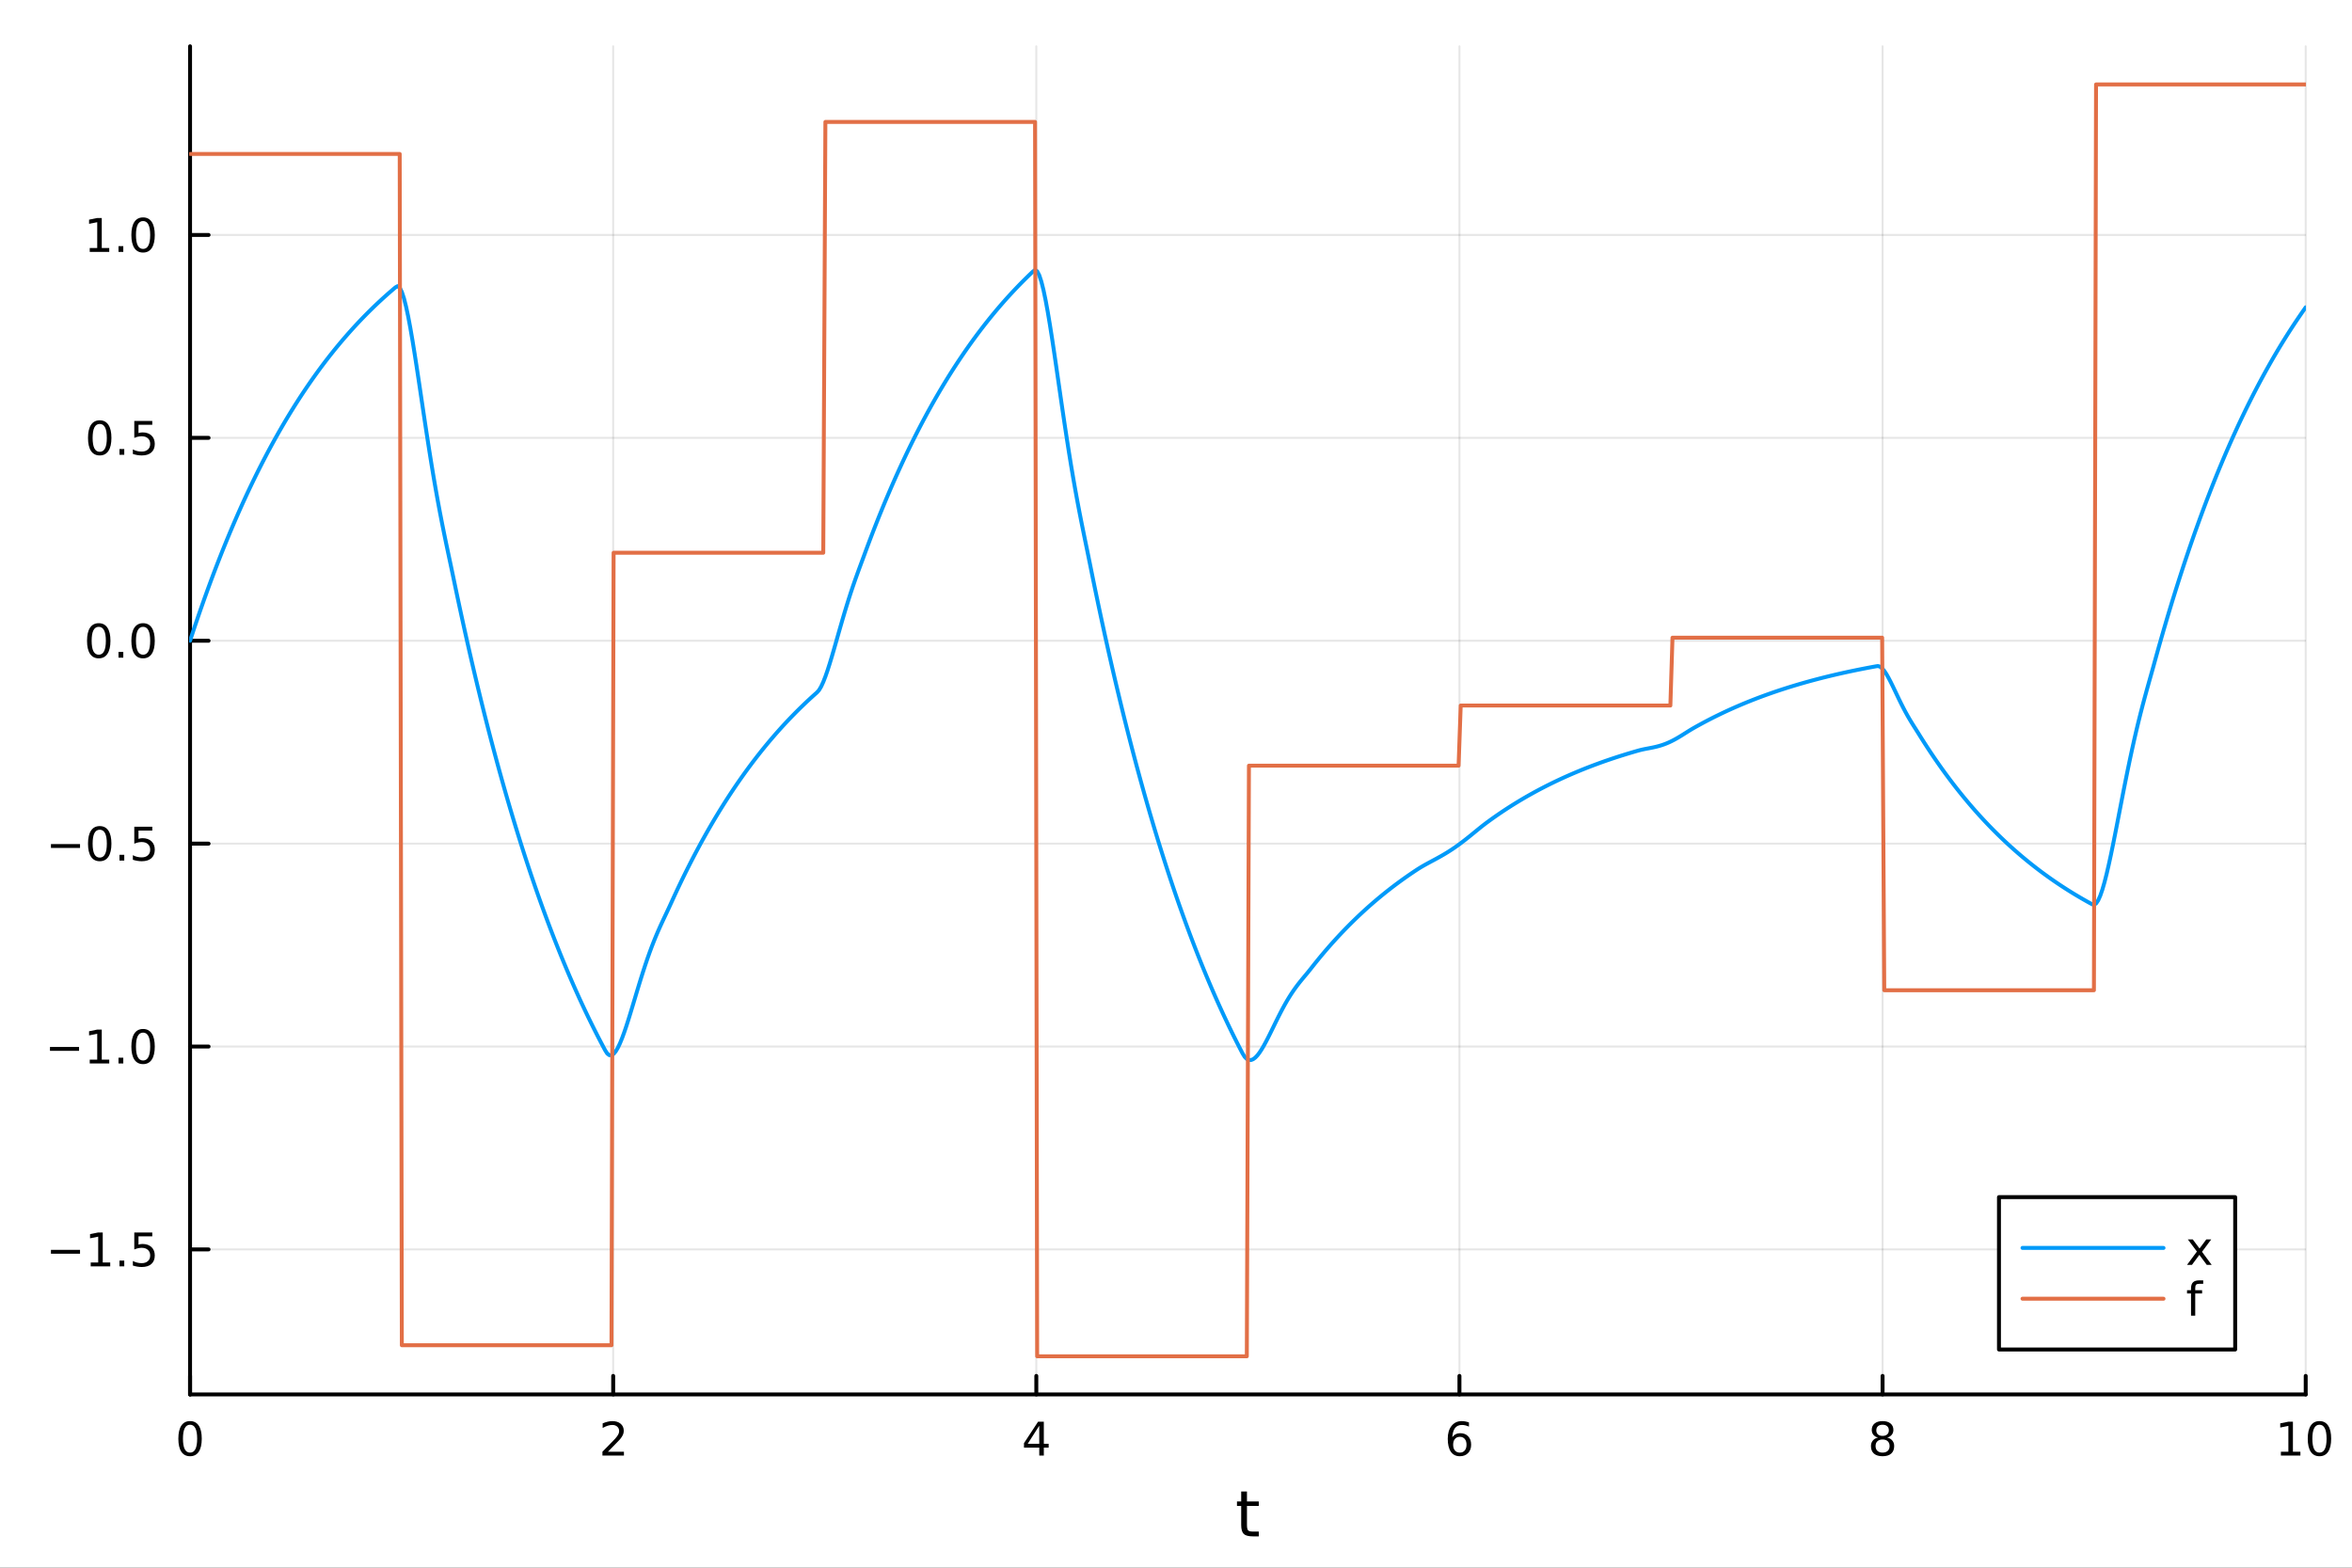 <?xml version="1.0" encoding="utf-8"?>
<svg xmlns="http://www.w3.org/2000/svg" xmlns:xlink="http://www.w3.org/1999/xlink" width="600" height="400" viewBox="0 0 2400 1600">
<rect x="0" y="0" width="2400" height="1600" fill="#333333" stroke="none"/>
<defs>
  <clipPath id="clip760">
    <rect x="0" y="0" width="2400" height="1600"/>
  </clipPath>
</defs>
<path clip-path="url(#clip760)" d="M0 1600 L2400 1600 L2400 0 L0 0  Z" fill="#ffffff" fill-rule="evenodd" fill-opacity="1"/>
<defs>
  <clipPath id="clip761">
    <rect x="480" y="0" width="1681" height="1600"/>
  </clipPath>
</defs>
<path clip-path="url(#clip760)" d="M193.936 1423.18 L2352.76 1423.18 L2352.76 47.244 L193.936 47.244  Z" fill="#ffffff" fill-rule="evenodd" fill-opacity="1"/>
<defs>
  <clipPath id="clip762">
    <rect x="193" y="47" width="2160" height="1377"/>
  </clipPath>
</defs>
<polyline clip-path="url(#clip762)" style="stroke:#000000; stroke-linecap:round; stroke-linejoin:round; stroke-width:2; stroke-opacity:0.1; fill:none" points="193.936,1423.18 193.936,47.244 "/>
<polyline clip-path="url(#clip762)" style="stroke:#000000; stroke-linecap:round; stroke-linejoin:round; stroke-width:2; stroke-opacity:0.1; fill:none" points="625.7,1423.18 625.7,47.244 "/>
<polyline clip-path="url(#clip762)" style="stroke:#000000; stroke-linecap:round; stroke-linejoin:round; stroke-width:2; stroke-opacity:0.1; fill:none" points="1057.46,1423.18 1057.46,47.244 "/>
<polyline clip-path="url(#clip762)" style="stroke:#000000; stroke-linecap:round; stroke-linejoin:round; stroke-width:2; stroke-opacity:0.1; fill:none" points="1489.23,1423.18 1489.23,47.244 "/>
<polyline clip-path="url(#clip762)" style="stroke:#000000; stroke-linecap:round; stroke-linejoin:round; stroke-width:2; stroke-opacity:0.1; fill:none" points="1920.99,1423.18 1920.99,47.244 "/>
<polyline clip-path="url(#clip762)" style="stroke:#000000; stroke-linecap:round; stroke-linejoin:round; stroke-width:2; stroke-opacity:0.1; fill:none" points="2352.76,1423.18 2352.76,47.244 "/>
<polyline clip-path="url(#clip762)" style="stroke:#000000; stroke-linecap:round; stroke-linejoin:round; stroke-width:2; stroke-opacity:0.1; fill:none" points="193.936,1275.17 2352.76,1275.17 "/>
<polyline clip-path="url(#clip762)" style="stroke:#000000; stroke-linecap:round; stroke-linejoin:round; stroke-width:2; stroke-opacity:0.1; fill:none" points="193.936,1068.1 2352.76,1068.1 "/>
<polyline clip-path="url(#clip762)" style="stroke:#000000; stroke-linecap:round; stroke-linejoin:round; stroke-width:2; stroke-opacity:0.1; fill:none" points="193.936,861.027 2352.76,861.027 "/>
<polyline clip-path="url(#clip762)" style="stroke:#000000; stroke-linecap:round; stroke-linejoin:round; stroke-width:2; stroke-opacity:0.1; fill:none" points="193.936,653.954 2352.76,653.954 "/>
<polyline clip-path="url(#clip762)" style="stroke:#000000; stroke-linecap:round; stroke-linejoin:round; stroke-width:2; stroke-opacity:0.1; fill:none" points="193.936,446.881 2352.76,446.881 "/>
<polyline clip-path="url(#clip762)" style="stroke:#000000; stroke-linecap:round; stroke-linejoin:round; stroke-width:2; stroke-opacity:0.1; fill:none" points="193.936,239.808 2352.76,239.808 "/>
<polyline clip-path="url(#clip760)" style="stroke:#000000; stroke-linecap:round; stroke-linejoin:round; stroke-width:4; stroke-opacity:1; fill:none" points="193.936,1423.18 2352.76,1423.18 "/>
<polyline clip-path="url(#clip760)" style="stroke:#000000; stroke-linecap:round; stroke-linejoin:round; stroke-width:4; stroke-opacity:1; fill:none" points="193.936,1423.18 193.936,1404.28 "/>
<polyline clip-path="url(#clip760)" style="stroke:#000000; stroke-linecap:round; stroke-linejoin:round; stroke-width:4; stroke-opacity:1; fill:none" points="625.7,1423.18 625.7,1404.28 "/>
<polyline clip-path="url(#clip760)" style="stroke:#000000; stroke-linecap:round; stroke-linejoin:round; stroke-width:4; stroke-opacity:1; fill:none" points="1057.46,1423.18 1057.46,1404.28 "/>
<polyline clip-path="url(#clip760)" style="stroke:#000000; stroke-linecap:round; stroke-linejoin:round; stroke-width:4; stroke-opacity:1; fill:none" points="1489.23,1423.18 1489.23,1404.28 "/>
<polyline clip-path="url(#clip760)" style="stroke:#000000; stroke-linecap:round; stroke-linejoin:round; stroke-width:4; stroke-opacity:1; fill:none" points="1920.99,1423.18 1920.99,1404.28 "/>
<polyline clip-path="url(#clip760)" style="stroke:#000000; stroke-linecap:round; stroke-linejoin:round; stroke-width:4; stroke-opacity:1; fill:none" points="2352.76,1423.18 2352.76,1404.28 "/>
<path clip-path="url(#clip760)" d="M193.936 1454.1 Q190.325 1454.1 188.496 1457.66 Q186.691 1461.2 186.691 1468.33 Q186.691 1475.44 188.496 1479.01 Q190.325 1482.55 193.936 1482.55 Q197.57 1482.55 199.376 1479.01 Q201.204 1475.44 201.204 1468.33 Q201.204 1461.2 199.376 1457.66 Q197.57 1454.1 193.936 1454.1 M193.936 1450.39 Q199.746 1450.39 202.802 1455 Q205.88 1459.58 205.88 1468.33 Q205.88 1477.06 202.802 1481.67 Q199.746 1486.25 193.936 1486.25 Q188.126 1486.25 185.047 1481.67 Q181.992 1477.06 181.992 1468.33 Q181.992 1459.58 185.047 1455 Q188.126 1450.39 193.936 1450.39 Z" fill="#000000" fill-rule="nonzero" fill-opacity="1" /><path clip-path="url(#clip760)" d="M620.353 1481.64 L636.672 1481.64 L636.672 1485.58 L614.728 1485.58 L614.728 1481.64 Q617.39 1478.89 621.973 1474.26 Q626.58 1469.61 627.76 1468.27 Q630.006 1465.74 630.885 1464.01 Q631.788 1462.25 631.788 1460.56 Q631.788 1457.8 629.843 1456.07 Q627.922 1454.33 624.82 1454.33 Q622.621 1454.33 620.168 1455.09 Q617.737 1455.86 614.959 1457.41 L614.959 1452.69 Q617.783 1451.55 620.237 1450.97 Q622.691 1450.39 624.728 1450.39 Q630.098 1450.39 633.293 1453.08 Q636.487 1455.77 636.487 1460.26 Q636.487 1462.39 635.677 1464.31 Q634.89 1466.2 632.783 1468.8 Q632.205 1469.47 629.103 1472.69 Q626.001 1475.88 620.353 1481.64 Z" fill="#000000" fill-rule="nonzero" fill-opacity="1" /><path clip-path="url(#clip760)" d="M1060.47 1455.09 L1048.67 1473.54 L1060.47 1473.54 L1060.47 1455.09 M1059.25 1451.02 L1065.13 1451.02 L1065.13 1473.54 L1070.06 1473.54 L1070.06 1477.43 L1065.13 1477.43 L1065.13 1485.58 L1060.47 1485.58 L1060.47 1477.43 L1044.87 1477.43 L1044.87 1472.92 L1059.25 1451.02 Z" fill="#000000" fill-rule="nonzero" fill-opacity="1" /><path clip-path="url(#clip760)" d="M1489.63 1466.44 Q1486.48 1466.44 1484.63 1468.59 Q1482.8 1470.74 1482.8 1474.49 Q1482.8 1478.22 1484.63 1480.39 Q1486.48 1482.55 1489.63 1482.55 Q1492.78 1482.55 1494.61 1480.39 Q1496.46 1478.22 1496.46 1474.49 Q1496.46 1470.74 1494.61 1468.59 Q1492.78 1466.44 1489.63 1466.44 M1498.92 1451.78 L1498.92 1456.04 Q1497.16 1455.21 1495.35 1454.77 Q1493.57 1454.33 1491.81 1454.33 Q1487.18 1454.33 1484.73 1457.45 Q1482.3 1460.58 1481.95 1466.9 Q1483.31 1464.89 1485.37 1463.82 Q1487.43 1462.73 1489.91 1462.73 Q1495.12 1462.73 1498.13 1465.9 Q1501.16 1469.05 1501.16 1474.49 Q1501.16 1479.82 1498.01 1483.03 Q1494.86 1486.25 1489.63 1486.25 Q1483.64 1486.25 1480.47 1481.67 Q1477.3 1477.06 1477.3 1468.33 Q1477.3 1460.14 1481.18 1455.28 Q1485.07 1450.39 1491.62 1450.39 Q1493.38 1450.39 1495.17 1450.74 Q1496.97 1451.09 1498.92 1451.78 Z" fill="#000000" fill-rule="nonzero" fill-opacity="1" /><path clip-path="url(#clip760)" d="M1920.99 1469.17 Q1917.66 1469.17 1915.74 1470.95 Q1913.84 1472.73 1913.84 1475.86 Q1913.84 1478.98 1915.74 1480.77 Q1917.66 1482.55 1920.99 1482.55 Q1924.33 1482.55 1926.25 1480.77 Q1928.17 1478.96 1928.17 1475.86 Q1928.17 1472.73 1926.25 1470.95 Q1924.35 1469.17 1920.99 1469.17 M1916.32 1467.18 Q1913.31 1466.44 1911.62 1464.38 Q1909.95 1462.32 1909.95 1459.35 Q1909.95 1455.21 1912.89 1452.8 Q1915.85 1450.39 1920.99 1450.39 Q1926.15 1450.39 1929.09 1452.8 Q1932.03 1455.21 1932.03 1459.35 Q1932.03 1462.32 1930.34 1464.38 Q1928.68 1466.44 1925.69 1467.18 Q1929.07 1467.96 1930.95 1470.26 Q1932.84 1472.55 1932.84 1475.86 Q1932.84 1480.88 1929.77 1483.57 Q1926.71 1486.25 1920.99 1486.25 Q1915.27 1486.25 1912.2 1483.57 Q1909.14 1480.88 1909.14 1475.86 Q1909.14 1472.55 1911.04 1470.26 Q1912.94 1467.96 1916.32 1467.18 M1914.6 1459.79 Q1914.6 1462.48 1916.27 1463.98 Q1917.96 1465.49 1920.99 1465.49 Q1924 1465.49 1925.69 1463.98 Q1927.4 1462.48 1927.4 1459.79 Q1927.4 1457.11 1925.69 1455.6 Q1924 1454.1 1920.99 1454.1 Q1917.96 1454.1 1916.27 1455.6 Q1914.6 1457.11 1914.6 1459.79 Z" fill="#000000" fill-rule="nonzero" fill-opacity="1" /><path clip-path="url(#clip760)" d="M2327.44 1481.64 L2335.08 1481.64 L2335.08 1455.28 L2326.77 1456.95 L2326.77 1452.69 L2335.04 1451.02 L2339.71 1451.02 L2339.71 1481.64 L2347.35 1481.64 L2347.35 1485.58 L2327.44 1485.58 L2327.44 1481.64 Z" fill="#000000" fill-rule="nonzero" fill-opacity="1" /><path clip-path="url(#clip760)" d="M2366.8 1454.1 Q2363.18 1454.1 2361.36 1457.66 Q2359.55 1461.2 2359.55 1468.33 Q2359.55 1475.44 2361.36 1479.01 Q2363.18 1482.55 2366.8 1482.55 Q2370.43 1482.55 2372.23 1479.01 Q2374.06 1475.44 2374.06 1468.33 Q2374.06 1461.2 2372.23 1457.66 Q2370.43 1454.1 2366.8 1454.1 M2366.8 1450.39 Q2372.61 1450.39 2375.66 1455 Q2378.74 1459.58 2378.74 1468.33 Q2378.74 1477.06 2375.66 1481.67 Q2372.61 1486.25 2366.8 1486.25 Q2360.99 1486.25 2357.91 1481.67 Q2354.85 1477.06 2354.85 1468.33 Q2354.85 1459.58 2357.91 1455 Q2360.99 1450.39 2366.8 1450.39 Z" fill="#000000" fill-rule="nonzero" fill-opacity="1" /><path clip-path="url(#clip760)" d="M1272.41 1522.27 L1272.41 1532.4 L1284.47 1532.4 L1284.47 1536.95 L1272.41 1536.95 L1272.41 1556.3 Q1272.41 1560.66 1273.58 1561.9 Q1274.79 1563.14 1278.45 1563.14 L1284.47 1563.14 L1284.47 1568.04 L1278.45 1568.04 Q1271.67 1568.04 1269.1 1565.53 Q1266.52 1562.98 1266.52 1556.3 L1266.52 1536.95 L1262.22 1536.95 L1262.22 1532.4 L1266.52 1532.4 L1266.52 1522.27 L1272.41 1522.27 Z" fill="#000000" fill-rule="nonzero" fill-opacity="1" /><polyline clip-path="url(#clip760)" style="stroke:#000000; stroke-linecap:round; stroke-linejoin:round; stroke-width:4; stroke-opacity:1; fill:none" points="193.936,1423.18 193.936,47.244 "/>
<polyline clip-path="url(#clip760)" style="stroke:#000000; stroke-linecap:round; stroke-linejoin:round; stroke-width:4; stroke-opacity:1; fill:none" points="193.936,1275.17 212.834,1275.17 "/>
<polyline clip-path="url(#clip760)" style="stroke:#000000; stroke-linecap:round; stroke-linejoin:round; stroke-width:4; stroke-opacity:1; fill:none" points="193.936,1068.1 212.834,1068.1 "/>
<polyline clip-path="url(#clip760)" style="stroke:#000000; stroke-linecap:round; stroke-linejoin:round; stroke-width:4; stroke-opacity:1; fill:none" points="193.936,861.027 212.834,861.027 "/>
<polyline clip-path="url(#clip760)" style="stroke:#000000; stroke-linecap:round; stroke-linejoin:round; stroke-width:4; stroke-opacity:1; fill:none" points="193.936,653.954 212.834,653.954 "/>
<polyline clip-path="url(#clip760)" style="stroke:#000000; stroke-linecap:round; stroke-linejoin:round; stroke-width:4; stroke-opacity:1; fill:none" points="193.936,446.881 212.834,446.881 "/>
<polyline clip-path="url(#clip760)" style="stroke:#000000; stroke-linecap:round; stroke-linejoin:round; stroke-width:4; stroke-opacity:1; fill:none" points="193.936,239.808 212.834,239.808 "/>
<path clip-path="url(#clip760)" d="M51.987 1275.62 L81.663 1275.62 L81.663 1279.56 L51.987 1279.56 L51.987 1275.62 Z" fill="#000000" fill-rule="nonzero" fill-opacity="1" /><path clip-path="url(#clip760)" d="M92.566 1288.52 L100.205 1288.52 L100.205 1262.15 L91.895 1263.82 L91.895 1259.56 L100.159 1257.89 L104.834 1257.89 L104.834 1288.52 L112.473 1288.52 L112.473 1292.45 L92.566 1292.45 L92.566 1288.52 Z" fill="#000000" fill-rule="nonzero" fill-opacity="1" /><path clip-path="url(#clip760)" d="M121.918 1286.57 L126.802 1286.57 L126.802 1292.45 L121.918 1292.45 L121.918 1286.57 Z" fill="#000000" fill-rule="nonzero" fill-opacity="1" /><path clip-path="url(#clip760)" d="M137.033 1257.89 L155.39 1257.89 L155.39 1261.83 L141.316 1261.83 L141.316 1270.3 Q142.334 1269.95 143.353 1269.79 Q144.371 1269.61 145.39 1269.61 Q151.177 1269.61 154.556 1272.78 Q157.936 1275.95 157.936 1281.36 Q157.936 1286.94 154.464 1290.05 Q150.992 1293.12 144.672 1293.12 Q142.496 1293.12 140.228 1292.75 Q137.982 1292.38 135.575 1291.64 L135.575 1286.94 Q137.658 1288.08 139.881 1288.63 Q142.103 1289.19 144.58 1289.19 Q148.584 1289.19 150.922 1287.08 Q153.26 1284.98 153.26 1281.36 Q153.26 1277.75 150.922 1275.65 Q148.584 1273.54 144.58 1273.54 Q142.705 1273.54 140.83 1273.96 Q138.978 1274.37 137.033 1275.25 L137.033 1257.89 Z" fill="#000000" fill-rule="nonzero" fill-opacity="1" /><path clip-path="url(#clip760)" d="M50.992 1068.55 L80.668 1068.55 L80.668 1072.49 L50.992 1072.49 L50.992 1068.55 Z" fill="#000000" fill-rule="nonzero" fill-opacity="1" /><path clip-path="url(#clip760)" d="M91.571 1081.44 L99.21 1081.44 L99.21 1055.08 L90.899 1056.75 L90.899 1052.49 L99.163 1050.82 L103.839 1050.82 L103.839 1081.44 L111.478 1081.44 L111.478 1085.38 L91.571 1085.38 L91.571 1081.44 Z" fill="#000000" fill-rule="nonzero" fill-opacity="1" /><path clip-path="url(#clip760)" d="M120.922 1079.5 L125.807 1079.5 L125.807 1085.38 L120.922 1085.38 L120.922 1079.5 Z" fill="#000000" fill-rule="nonzero" fill-opacity="1" /><path clip-path="url(#clip760)" d="M145.992 1053.9 Q142.381 1053.9 140.552 1057.46 Q138.746 1061 138.746 1068.13 Q138.746 1075.24 140.552 1078.81 Q142.381 1082.35 145.992 1082.35 Q149.626 1082.35 151.431 1078.81 Q153.26 1075.24 153.26 1068.13 Q153.26 1061 151.431 1057.46 Q149.626 1053.9 145.992 1053.9 M145.992 1050.19 Q151.802 1050.19 154.857 1054.8 Q157.936 1059.38 157.936 1068.13 Q157.936 1076.86 154.857 1081.47 Q151.802 1086.05 145.992 1086.05 Q140.181 1086.05 137.103 1081.47 Q134.047 1076.86 134.047 1068.13 Q134.047 1059.38 137.103 1054.8 Q140.181 1050.19 145.992 1050.19 Z" fill="#000000" fill-rule="nonzero" fill-opacity="1" /><path clip-path="url(#clip760)" d="M51.987 861.478 L81.663 861.478 L81.663 865.414 L51.987 865.414 L51.987 861.478 Z" fill="#000000" fill-rule="nonzero" fill-opacity="1" /><path clip-path="url(#clip760)" d="M101.756 846.826 Q98.145 846.826 96.316 850.39 Q94.51 853.932 94.51 861.062 Q94.51 868.168 96.316 871.733 Q98.145 875.275 101.756 875.275 Q105.39 875.275 107.196 871.733 Q109.024 868.168 109.024 861.062 Q109.024 853.932 107.196 850.39 Q105.39 846.826 101.756 846.826 M101.756 843.122 Q107.566 843.122 110.621 847.728 Q113.7 852.312 113.7 861.062 Q113.7 869.788 110.621 874.395 Q107.566 878.978 101.756 878.978 Q95.946 878.978 92.867 874.395 Q89.811 869.788 89.811 861.062 Q89.811 852.312 92.867 847.728 Q95.946 843.122 101.756 843.122 Z" fill="#000000" fill-rule="nonzero" fill-opacity="1" /><path clip-path="url(#clip760)" d="M121.918 872.427 L126.802 872.427 L126.802 878.307 L121.918 878.307 L121.918 872.427 Z" fill="#000000" fill-rule="nonzero" fill-opacity="1" /><path clip-path="url(#clip760)" d="M137.033 843.747 L155.39 843.747 L155.39 847.682 L141.316 847.682 L141.316 856.154 Q142.334 855.807 143.353 855.645 Q144.371 855.46 145.39 855.46 Q151.177 855.46 154.556 858.631 Q157.936 861.802 157.936 867.219 Q157.936 872.798 154.464 875.9 Q150.992 878.978 144.672 878.978 Q142.496 878.978 140.228 878.608 Q137.982 878.238 135.575 877.497 L135.575 872.798 Q137.658 873.932 139.881 874.488 Q142.103 875.043 144.58 875.043 Q148.584 875.043 150.922 872.937 Q153.26 870.83 153.26 867.219 Q153.26 863.608 150.922 861.501 Q148.584 859.395 144.58 859.395 Q142.705 859.395 140.83 859.812 Q138.978 860.228 137.033 861.108 L137.033 843.747 Z" fill="#000000" fill-rule="nonzero" fill-opacity="1" /><path clip-path="url(#clip760)" d="M100.76 639.753 Q97.149 639.753 95.321 643.318 Q93.515 646.859 93.515 653.989 Q93.515 661.095 95.321 664.66 Q97.149 668.202 100.76 668.202 Q104.395 668.202 106.2 664.66 Q108.029 661.095 108.029 653.989 Q108.029 646.859 106.2 643.318 Q104.395 639.753 100.76 639.753 M100.76 636.049 Q106.571 636.049 109.626 640.655 Q112.705 645.239 112.705 653.989 Q112.705 662.716 109.626 667.322 Q106.571 671.905 100.76 671.905 Q94.95 671.905 91.871 667.322 Q88.816 662.716 88.816 653.989 Q88.816 645.239 91.871 640.655 Q94.95 636.049 100.76 636.049 Z" fill="#000000" fill-rule="nonzero" fill-opacity="1" /><path clip-path="url(#clip760)" d="M120.922 665.354 L125.807 665.354 L125.807 671.234 L120.922 671.234 L120.922 665.354 Z" fill="#000000" fill-rule="nonzero" fill-opacity="1" /><path clip-path="url(#clip760)" d="M145.992 639.753 Q142.381 639.753 140.552 643.318 Q138.746 646.859 138.746 653.989 Q138.746 661.095 140.552 664.66 Q142.381 668.202 145.992 668.202 Q149.626 668.202 151.431 664.66 Q153.26 661.095 153.26 653.989 Q153.26 646.859 151.431 643.318 Q149.626 639.753 145.992 639.753 M145.992 636.049 Q151.802 636.049 154.857 640.655 Q157.936 645.239 157.936 653.989 Q157.936 662.716 154.857 667.322 Q151.802 671.905 145.992 671.905 Q140.181 671.905 137.103 667.322 Q134.047 662.716 134.047 653.989 Q134.047 645.239 137.103 640.655 Q140.181 636.049 145.992 636.049 Z" fill="#000000" fill-rule="nonzero" fill-opacity="1" /><path clip-path="url(#clip760)" d="M101.756 432.68 Q98.145 432.68 96.316 436.245 Q94.51 439.786 94.51 446.916 Q94.51 454.022 96.316 457.587 Q98.145 461.129 101.756 461.129 Q105.39 461.129 107.196 457.587 Q109.024 454.022 109.024 446.916 Q109.024 439.786 107.196 436.245 Q105.39 432.68 101.756 432.68 M101.756 428.976 Q107.566 428.976 110.621 433.583 Q113.7 438.166 113.7 446.916 Q113.7 455.643 110.621 460.249 Q107.566 464.832 101.756 464.832 Q95.946 464.832 92.867 460.249 Q89.811 455.643 89.811 446.916 Q89.811 438.166 92.867 433.583 Q95.946 428.976 101.756 428.976 Z" fill="#000000" fill-rule="nonzero" fill-opacity="1" /><path clip-path="url(#clip760)" d="M121.918 458.282 L126.802 458.282 L126.802 464.161 L121.918 464.161 L121.918 458.282 Z" fill="#000000" fill-rule="nonzero" fill-opacity="1" /><path clip-path="url(#clip760)" d="M137.033 429.601 L155.39 429.601 L155.39 433.536 L141.316 433.536 L141.316 442.008 Q142.334 441.661 143.353 441.499 Q144.371 441.314 145.39 441.314 Q151.177 441.314 154.556 444.485 Q157.936 447.657 157.936 453.073 Q157.936 458.652 154.464 461.754 Q150.992 464.832 144.672 464.832 Q142.496 464.832 140.228 464.462 Q137.982 464.092 135.575 463.351 L135.575 458.652 Q137.658 459.786 139.881 460.342 Q142.103 460.897 144.58 460.897 Q148.584 460.897 150.922 458.791 Q153.26 456.684 153.26 453.073 Q153.26 449.462 150.922 447.356 Q148.584 445.249 144.58 445.249 Q142.705 445.249 140.83 445.666 Q138.978 446.083 137.033 446.962 L137.033 429.601 Z" fill="#000000" fill-rule="nonzero" fill-opacity="1" /><path clip-path="url(#clip760)" d="M91.571 253.153 L99.21 253.153 L99.21 226.787 L90.899 228.454 L90.899 224.195 L99.163 222.528 L103.839 222.528 L103.839 253.153 L111.478 253.153 L111.478 257.088 L91.571 257.088 L91.571 253.153 Z" fill="#000000" fill-rule="nonzero" fill-opacity="1" /><path clip-path="url(#clip760)" d="M120.922 251.209 L125.807 251.209 L125.807 257.088 L120.922 257.088 L120.922 251.209 Z" fill="#000000" fill-rule="nonzero" fill-opacity="1" /><path clip-path="url(#clip760)" d="M145.992 225.607 Q142.381 225.607 140.552 229.172 Q138.746 232.713 138.746 239.843 Q138.746 246.949 140.552 250.514 Q142.381 254.056 145.992 254.056 Q149.626 254.056 151.431 250.514 Q153.26 246.949 153.26 239.843 Q153.26 232.713 151.431 229.172 Q149.626 225.607 145.992 225.607 M145.992 221.903 Q151.802 221.903 154.857 226.51 Q157.936 231.093 157.936 239.843 Q157.936 248.57 154.857 253.176 Q151.802 257.76 145.992 257.76 Q140.181 257.76 137.103 253.176 Q134.047 248.57 134.047 239.843 Q134.047 231.093 137.103 226.51 Q140.181 221.903 145.992 221.903 Z" fill="#000000" fill-rule="nonzero" fill-opacity="1" /><polyline clip-path="url(#clip762)" style="stroke:#009af9; stroke-linecap:round; stroke-linejoin:round; stroke-width:4; stroke-opacity:1; fill:none" points="193.936,653.954 196.097,647.367 198.258,640.868 200.419,634.454 202.58,628.126 204.741,621.881 206.902,615.72 209.063,609.64 211.224,603.64 213.385,597.721 215.546,591.879 217.707,586.115 219.868,580.428 222.029,574.816 224.19,569.278 226.351,563.814 228.512,558.422 230.673,553.102 232.834,547.852 234.995,542.672 237.156,537.56 239.317,532.517 241.478,527.54 243.639,522.629 245.8,517.783 247.961,513.002 250.122,508.283 252.282,503.628 254.443,499.034 256.604,494.501 258.765,490.028 260.926,485.615 263.087,481.26 265.248,476.962 267.409,472.722 269.57,468.538 271.731,464.409 273.892,460.335 276.053,456.316 278.214,452.349 280.375,448.435 282.536,444.573 284.697,440.762 286.858,437.001 289.019,433.291 291.18,429.63 293.341,426.017 295.502,422.452 297.663,418.934 299.824,415.463 301.985,412.038 304.146,408.659 306.307,405.324 308.468,402.034 310.629,398.787 312.79,395.583 314.951,392.421 317.112,389.302 319.273,386.224 321.434,383.187 323.595,380.189 325.756,377.232 327.917,374.314 330.078,371.434 332.239,368.593 334.4,365.79 336.561,363.023 338.722,360.293 340.883,357.6 343.044,354.942 345.205,352.319 347.366,349.732 349.527,347.178 351.688,344.659 353.849,342.172 356.01,339.719 358.171,337.298 360.332,334.91 362.493,332.553 364.653,330.227 366.814,327.932 368.975,325.668 371.136,323.433 373.297,321.229 375.458,319.053 377.619,316.906 379.78,314.788 381.941,312.698 384.102,310.635 386.263,308.6 388.424,306.592 390.585,304.61 392.746,302.655 394.907,300.726 397.068,298.822 399.229,296.943 401.39,295.09 403.551,293.261 405.712,292.059 407.873,293.65 410.034,297.895 412.195,304.434 414.356,312.925 416.517,323.053 418.678,334.522 420.839,347.059 423,360.412 425.161,374.353 427.322,388.675 429.483,403.192 431.644,417.741 433.805,432.182 435.966,446.395 438.127,460.284 440.288,473.774 442.449,486.812 444.61,499.366 446.771,511.429 448.932,523.014 451.093,534.155 453.254,544.91 455.415,555.359 457.576,565.603 459.737,575.765 461.898,585.991 464.059,596.379 466.22,606.675 468.381,616.835 470.542,626.86 472.703,636.751 474.864,646.512 477.024,656.144 479.185,665.647 481.346,675.025 483.507,684.278 485.668,693.409 487.829,702.418 489.99,711.308 492.151,720.081 494.312,728.737 496.473,737.278 498.634,745.706 500.795,754.022 502.956,762.229 505.117,770.326 507.278,778.316 509.439,786.2 511.6,793.98 513.761,801.656 515.922,809.23 518.083,816.704 520.244,824.079 522.405,831.356 524.566,838.537 526.727,845.622 528.888,852.614 531.049,859.512 533.21,866.32 535.371,873.037 537.532,879.665 539.693,886.205 541.854,892.658 544.015,899.026 546.176,905.309 548.337,911.509 550.498,917.627 552.659,923.664 554.82,929.621 556.981,935.499 559.142,941.299 561.303,947.022 563.464,952.669 565.625,958.242 567.786,963.74 569.947,969.166 572.108,974.519 574.269,979.802 576.43,985.015 578.591,990.158 580.752,995.234 582.913,1000.24 585.074,1005.18 587.235,1010.06 589.396,1014.87 591.556,1019.62 593.717,1024.3 595.878,1028.93 598.039,1033.49 600.2,1037.99 602.361,1042.43 604.522,1046.81 606.683,1051.13 608.844,1055.4 611.005,1059.61 613.166,1063.77 615.327,1067.87 617.488,1071.91 619.649,1075.29 621.81,1076.92 623.971,1076.96 626.132,1075.6 628.293,1073.02 630.454,1069.39 632.615,1064.86 634.776,1059.59 636.937,1053.71 639.098,1047.34 641.259,1040.62 643.42,1033.63 645.581,1026.49 647.742,1019.28 649.903,1012.08 652.064,1004.95 654.225,997.952 656.386,991.137 658.547,984.539 660.708,978.187 662.869,972.097 665.03,966.279 667.191,960.728 669.352,955.433 671.513,950.37 673.674,945.508 675.835,940.803 677.996,936.203 680.157,931.646 682.318,927.058 684.479,922.356 686.64,917.607 688.801,912.921 690.962,908.297 693.123,903.734 695.284,899.232 697.445,894.789 699.606,890.405 701.767,886.08 703.927,881.811 706.088,877.6 708.249,873.444 710.41,869.343 712.571,865.297 714.732,861.304 716.893,857.364 719.054,853.477 721.215,849.641 723.376,845.856 725.537,842.121 727.698,838.435 729.859,834.798 732.02,831.21 734.181,827.668 736.342,824.174 738.503,820.726 740.664,817.323 742.825,813.966 744.986,810.653 747.147,807.384 749.308,804.158 751.469,800.975 753.63,797.835 755.791,794.736 757.952,791.678 760.113,788.661 762.274,785.684 764.435,782.747 766.596,779.848 768.757,776.988 770.918,774.166 773.079,771.382 775.24,768.634 777.401,765.923 779.562,763.249 781.723,760.609 783.884,758.005 786.045,755.435 788.206,752.899 790.367,750.397 792.528,747.929 794.689,745.493 796.85,743.089 799.011,740.717 801.172,738.377 803.333,736.067 805.494,733.788 807.655,731.54 809.816,729.321 811.977,727.132 814.138,724.971 816.298,722.839 818.459,720.735 820.62,718.66 822.781,716.611 824.942,714.59 827.103,712.595 829.264,710.627 831.425,708.685 833.586,706.768 835.747,704.343 837.908,700.703 840.069,696.033 842.23,690.515 844.391,684.315 846.552,677.586 848.713,670.468 850.874,663.086 853.035,655.549 855.196,647.956 857.357,640.389 859.518,632.916 861.679,625.594 863.84,618.461 866.001,611.547 868.162,604.862 870.323,598.406 872.484,592.163 874.645,586.105 876.806,580.188 878.967,574.355 881.128,568.534 883.289,562.667 885.45,556.857 887.611,551.124 889.772,545.467 891.933,539.885 894.094,534.377 896.255,528.942 898.416,523.579 900.577,518.288 902.738,513.066 904.899,507.914 907.06,502.829 909.221,497.813 911.382,492.862 913.543,487.977 915.704,483.157 917.865,478.401 920.026,473.708 922.187,469.077 924.348,464.508 926.509,459.999 928.669,455.55 930.83,451.16 932.991,446.828 935.152,442.554 937.313,438.336 939.474,434.175 941.635,430.068 943.796,426.016 945.957,422.018 948.118,418.073 950.279,414.18 952.44,410.339 954.601,406.549 956.762,402.809 958.923,399.118 961.084,395.477 963.245,391.883 965.406,388.338 967.567,384.839 969.728,381.387 971.889,377.98 974.05,374.619 976.211,371.302 978.372,368.029 980.533,364.8 982.694,361.613 984.855,358.468 987.016,355.366 989.177,352.304 991.338,349.283 993.499,346.302 995.66,343.36 997.821,340.458 999.982,337.594 1002.14,334.768 1004.3,331.979 1006.46,329.228 1008.63,326.513 1010.79,323.833 1012.95,321.19 1015.11,318.581 1017.27,316.007 1019.43,313.468 1021.59,310.962 1023.75,308.489 1025.91,306.049 1028.07,303.641 1030.24,301.265 1032.4,298.921 1034.56,296.607 1036.72,294.325 1038.88,292.072 1041.04,289.85 1043.2,287.657 1045.36,285.493 1047.52,283.358 1049.68,281.251 1051.85,279.172 1054.01,277.12 1056.17,275.562 1058.33,276.85 1060.49,280.965 1062.65,287.519 1064.81,296.147 1066.97,306.507 1069.13,318.282 1071.29,331.181 1073.46,344.935 1075.62,359.298 1077.78,374.05 1079.94,388.995 1082.1,403.961 1084.26,418.798 1086.42,433.383 1088.58,447.616 1090.74,461.419 1092.9,474.742 1095.07,487.556 1097.23,499.856 1099.39,511.664 1101.55,523.023 1103.71,534.001 1105.87,544.69 1108.03,555.207 1110.19,565.692 1112.35,576.31 1114.51,587.02 1116.67,597.59 1118.84,608.019 1121,618.31 1123.16,628.465 1125.32,638.485 1127.48,648.372 1129.64,658.128 1131.8,667.755 1133.96,677.254 1136.12,686.627 1138.28,695.876 1140.45,705.003 1142.61,714.008 1144.77,722.894 1146.93,731.662 1149.09,740.314 1151.25,748.851 1153.41,757.276 1155.57,765.588 1157.73,773.79 1159.89,781.884 1162.06,789.87 1164.22,797.75 1166.38,805.526 1168.54,813.199 1170.7,820.77 1172.86,828.24 1175.02,835.611 1177.18,842.885 1179.34,850.062 1181.5,857.144 1183.67,864.132 1185.83,871.027 1187.99,877.831 1190.15,884.545 1192.31,891.17 1194.47,897.707 1196.63,904.157 1198.79,910.522 1200.95,916.803 1203.11,923 1205.28,929.115 1207.44,935.149 1209.6,941.103 1211.76,946.978 1213.92,952.776 1216.08,958.496 1218.24,964.141 1220.4,969.71 1222.56,975.206 1224.72,980.629 1226.88,985.981 1229.05,991.261 1231.21,996.471 1233.37,1001.61 1235.53,1006.68 1237.69,1011.69 1239.85,1016.63 1242.01,1021.5 1244.17,1026.31 1246.33,1031.06 1248.49,1035.74 1250.66,1040.36 1252.82,1044.92 1254.98,1049.42 1257.14,1053.86 1259.3,1058.24 1261.46,1062.56 1263.62,1066.82 1265.78,1071.03 1267.94,1075.18 1270.1,1078.63 1272.27,1080.8 1274.43,1081.84 1276.59,1081.87 1278.75,1081.02 1280.91,1079.4 1283.07,1077.13 1285.23,1074.29 1287.39,1071 1289.55,1067.33 1291.71,1063.37 1293.88,1059.2 1296.04,1054.89 1298.2,1050.5 1300.36,1046.08 1302.52,1041.68 1304.68,1037.35 1306.84,1033.12 1309,1029.03 1311.16,1025.09 1313.32,1021.32 1315.49,1017.74 1317.65,1014.34 1319.81,1011.12 1321.97,1008.07 1324.13,1005.17 1326.29,1002.41 1328.45,999.743 1330.61,997.142 1332.77,994.561 1334.93,991.951 1337.09,989.255 1339.26,986.501 1341.42,983.782 1343.58,981.1 1345.74,978.453 1347.9,975.841 1350.06,973.264 1352.22,970.721 1354.38,968.212 1356.54,965.736 1358.7,963.292 1360.87,960.882 1363.03,958.503 1365.19,956.156 1367.35,953.839 1369.51,951.554 1371.67,949.299 1373.83,947.074 1375.99,944.878 1378.15,942.711 1380.31,940.573 1382.48,938.464 1384.64,936.382 1386.8,934.328 1388.96,932.301 1391.12,930.301 1393.28,928.328 1395.44,926.38 1397.6,924.459 1399.76,922.563 1401.92,920.692 1404.09,918.846 1406.25,917.024 1408.41,915.227 1410.57,913.454 1412.73,911.704 1414.89,909.977 1417.05,908.273 1419.21,906.592 1421.37,904.933 1423.53,903.296 1425.7,901.68 1427.86,900.086 1430.02,898.514 1432.18,896.962 1434.34,895.43 1436.5,893.919 1438.66,892.428 1440.82,890.957 1442.98,889.505 1445.14,888.073 1447.3,886.667 1449.47,885.328 1451.63,884.05 1453.79,882.819 1455.95,881.622 1458.11,880.449 1460.27,879.289 1462.43,878.132 1464.59,876.97 1466.75,875.794 1468.91,874.598 1471.08,873.375 1473.24,872.121 1475.4,870.83 1477.56,869.499 1479.72,868.126 1481.88,866.71 1484.04,865.248 1486.2,863.741 1488.36,862.19 1490.52,860.597 1492.69,858.964 1494.85,857.295 1497.01,855.594 1499.17,853.867 1501.33,852.119 1503.49,850.359 1505.65,848.592 1507.81,846.83 1509.97,845.08 1512.13,843.354 1514.3,841.663 1516.46,840.019 1518.62,838.427 1520.78,836.858 1522.94,835.309 1525.1,833.782 1527.26,832.274 1529.42,830.787 1531.58,829.319 1533.74,827.87 1535.91,826.441 1538.07,825.031 1540.23,823.64 1542.39,822.267 1544.55,820.912 1546.71,819.575 1548.87,818.256 1551.03,816.954 1553.19,815.67 1555.35,814.403 1557.51,813.152 1559.68,811.918 1561.84,810.701 1564,809.499 1566.16,808.313 1568.32,807.143 1570.48,805.989 1572.64,804.849 1574.8,803.725 1576.96,802.616 1579.12,801.521 1581.29,800.441 1583.45,799.375 1585.61,798.323 1587.77,797.286 1589.93,796.262 1592.09,795.251 1594.25,794.254 1596.41,793.271 1598.57,792.3 1600.73,791.342 1602.9,790.397 1605.06,789.465 1607.22,788.545 1609.38,787.637 1611.54,786.741 1613.7,785.857 1615.86,784.985 1618.02,784.125 1620.18,783.276 1622.34,782.438 1624.51,781.612 1626.67,780.796 1628.83,779.991 1630.99,779.197 1633.15,778.414 1635.31,777.641 1637.47,776.878 1639.63,776.125 1641.79,775.382 1643.95,774.649 1646.12,773.926 1648.28,773.213 1650.44,772.509 1652.6,771.814 1654.76,771.128 1656.92,770.452 1659.08,769.784 1661.24,769.125 1663.4,768.475 1665.56,767.834 1667.72,767.201 1669.89,766.576 1672.05,765.96 1674.21,765.39 1676.37,764.894 1678.53,764.449 1680.69,764.032 1682.85,763.623 1685.01,763.204 1687.17,762.758 1689.33,762.272 1691.5,761.734 1693.66,761.134 1695.82,760.463 1697.98,759.717 1700.14,758.892 1702.3,757.986 1704.46,756.999 1706.62,755.934 1708.78,754.796 1710.94,753.591 1713.11,752.329 1715.27,751.019 1717.43,749.674 1719.59,748.311 1721.75,746.945 1723.91,745.596 1726.07,744.284 1728.23,743.031 1730.39,741.808 1732.55,740.602 1734.72,739.412 1736.88,738.237 1739.04,737.078 1741.2,735.935 1743.36,734.806 1745.52,733.693 1747.68,732.594 1749.84,731.51 1752,730.44 1754.16,729.385 1756.33,728.343 1758.49,727.315 1760.65,726.301 1762.81,725.3 1764.97,724.313 1767.13,723.338 1769.29,722.377 1771.45,721.428 1773.61,720.492 1775.77,719.568 1777.93,718.656 1780.1,717.757 1782.26,716.869 1784.42,715.993 1786.58,715.129 1788.74,714.276 1790.9,713.435 1793.06,712.604 1795.22,711.785 1797.38,710.976 1799.54,710.179 1801.71,709.392 1803.87,708.615 1806.03,707.848 1808.19,707.092 1810.35,706.346 1812.51,705.61 1814.67,704.884 1816.83,704.167 1818.99,703.46 1821.15,702.762 1823.32,702.073 1825.48,701.394 1827.64,700.724 1829.8,700.062 1831.96,699.409 1834.12,698.765 1836.28,698.13 1838.44,697.503 1840.6,696.884 1842.76,696.274 1844.93,695.671 1847.09,695.077 1849.25,694.49 1851.41,693.912 1853.57,693.34 1855.73,692.777 1857.89,692.221 1860.05,691.672 1862.21,691.131 1864.37,690.596 1866.54,690.069 1868.7,689.549 1870.86,689.035 1873.02,688.529 1875.18,688.029 1877.34,687.536 1879.5,687.049 1881.66,686.568 1883.82,686.094 1885.98,685.627 1888.15,685.165 1890.31,684.71 1892.47,684.261 1894.63,683.817 1896.79,683.38 1898.95,682.948 1901.11,682.522 1903.27,682.102 1905.43,681.687 1907.59,681.278 1909.75,680.874 1911.92,680.476 1914.08,680.083 1916.24,679.767 1918.4,680.412 1920.56,682.119 1922.72,684.689 1924.88,687.941 1927.04,691.712 1929.2,695.856 1931.36,700.243 1933.53,704.761 1935.69,709.315 1937.85,713.827 1940.01,718.235 1942.17,722.495 1944.33,726.58 1946.49,730.481 1948.65,734.203 1950.81,737.773 1952.97,741.23 1955.14,744.632 1957.3,748.056 1959.46,751.532 1961.62,754.968 1963.78,758.358 1965.94,761.702 1968.1,765.003 1970.26,768.26 1972.42,771.473 1974.58,774.644 1976.75,777.773 1978.91,780.86 1981.07,783.907 1983.23,786.913 1985.39,789.88 1987.55,792.807 1989.71,795.695 1991.87,798.545 1994.03,801.357 1996.19,804.132 1998.36,806.87 2000.52,809.572 2002.68,812.238 2004.84,814.868 2007,817.464 2009.16,820.025 2011.32,822.552 2013.48,825.046 2015.64,827.507 2017.8,829.935 2019.96,832.331 2022.13,834.695 2024.29,837.027 2026.45,839.329 2028.61,841.6 2030.77,843.841 2032.93,846.053 2035.09,848.235 2037.25,850.388 2039.41,852.512 2041.57,854.609 2043.74,856.677 2045.9,858.719 2048.06,860.733 2050.22,862.72 2052.38,864.682 2054.54,866.617 2056.7,868.526 2058.86,870.411 2061.02,872.27 2063.18,874.104 2065.35,875.915 2067.51,877.701 2069.67,879.464 2071.83,881.203 2073.99,882.919 2076.15,884.612 2078.31,886.283 2080.47,887.932 2082.63,889.559 2084.79,891.164 2086.96,892.748 2089.12,894.312 2091.28,895.854 2093.44,897.376 2095.6,898.877 2097.76,900.359 2099.92,901.821 2102.08,903.264 2104.24,904.688 2106.4,906.093 2108.57,907.479 2110.73,908.846 2112.89,910.196 2115.05,911.528 2117.21,912.842 2119.37,914.139 2121.53,915.418 2123.69,916.681 2125.85,917.926 2128.01,919.156 2130.17,920.369 2132.34,921.566 2134.5,922.747 2136.66,923.442 2138.82,922.143 2140.98,918.956 2143.14,914.121 2145.3,907.862 2147.46,900.392 2149.62,891.908 2151.78,882.596 2153.95,872.627 2156.11,862.16 2158.27,851.338 2160.43,840.294 2162.59,829.145 2164.75,817.995 2166.91,806.937 2169.07,796.048 2171.23,785.391 2173.39,775.019 2175.56,764.967 2177.72,755.262 2179.88,745.912 2182.04,736.917 2184.2,728.258 2186.36,719.908 2188.52,711.823 2190.68,703.946 2192.84,696.209 2195,688.528 2197.17,680.806 2199.33,672.968 2201.49,665.188 2203.65,657.512 2205.81,649.937 2207.97,642.463 2210.13,635.088 2212.29,627.81 2214.45,620.629 2216.61,613.544 2218.78,606.552 2220.94,599.653 2223.1,592.845 2225.26,586.128 2227.42,579.5 2229.58,572.959 2231.74,566.506 2233.9,560.137 2236.06,553.853 2238.22,547.653 2240.38,541.534 2242.55,535.497 2244.71,529.54 2246.87,523.662 2249.03,517.861 2251.19,512.138 2253.35,506.491 2255.51,500.918 2257.67,495.42 2259.83,489.994 2261.99,484.641 2264.16,479.358 2266.32,474.146 2268.48,469.002 2270.64,463.927 2272.8,458.919 2274.96,453.978 2277.12,449.102 2279.28,444.29 2281.44,439.543 2283.6,434.858 2285.77,430.235 2287.93,425.674 2290.09,421.173 2292.25,416.732 2294.41,412.35 2296.57,408.025 2298.73,403.759 2300.89,399.548 2303.05,395.393 2305.21,391.294 2307.38,387.249 2309.54,383.257 2311.7,379.319 2313.86,375.432 2316.02,371.597 2318.18,367.813 2320.34,364.079 2322.5,360.395 2324.66,356.76 2326.82,353.172 2328.99,349.633 2331.15,346.14 2333.31,342.694 2335.47,339.293 2337.63,335.937 2339.79,332.626 2341.95,329.359 2344.11,326.135 2346.27,322.954 2348.43,319.815 2350.59,316.717 2352.76,313.661 "/>
<polyline clip-path="url(#clip762)" style="stroke:#e26f46; stroke-linecap:round; stroke-linejoin:round; stroke-width:4; stroke-opacity:1; fill:none" points="193.936,157.131 196.097,157.131 198.258,157.131 200.419,157.131 202.58,157.131 204.741,157.131 206.902,157.131 209.063,157.131 211.224,157.131 213.385,157.131 215.546,157.131 217.707,157.131 219.868,157.131 222.029,157.131 224.19,157.131 226.351,157.131 228.512,157.131 230.673,157.131 232.834,157.131 234.995,157.131 237.156,157.131 239.317,157.131 241.478,157.131 243.639,157.131 245.8,157.131 247.961,157.131 250.122,157.131 252.282,157.131 254.443,157.131 256.604,157.131 258.765,157.131 260.926,157.131 263.087,157.131 265.248,157.131 267.409,157.131 269.57,157.131 271.731,157.131 273.892,157.131 276.053,157.131 278.214,157.131 280.375,157.131 282.536,157.131 284.697,157.131 286.858,157.131 289.019,157.131 291.18,157.131 293.341,157.131 295.502,157.131 297.663,157.131 299.824,157.131 301.985,157.131 304.146,157.131 306.307,157.131 308.468,157.131 310.629,157.131 312.79,157.131 314.951,157.131 317.112,157.131 319.273,157.131 321.434,157.131 323.595,157.131 325.756,157.131 327.917,157.131 330.078,157.131 332.239,157.131 334.4,157.131 336.561,157.131 338.722,157.131 340.883,157.131 343.044,157.131 345.205,157.131 347.366,157.131 349.527,157.131 351.688,157.131 353.849,157.131 356.01,157.131 358.171,157.131 360.332,157.131 362.493,157.131 364.653,157.131 366.814,157.131 368.975,157.131 371.136,157.131 373.297,157.131 375.458,157.131 377.619,157.131 379.78,157.131 381.941,157.131 384.102,157.131 386.263,157.131 388.424,157.131 390.585,157.131 392.746,157.131 394.907,157.131 397.068,157.131 399.229,157.131 401.39,157.131 403.551,157.131 405.712,157.131 407.873,157.131 410.034,1372.97 412.195,1372.97 414.356,1372.97 416.517,1372.97 418.678,1372.97 420.839,1372.97 423,1372.97 425.161,1372.97 427.322,1372.97 429.483,1372.97 431.644,1372.97 433.805,1372.97 435.966,1372.97 438.127,1372.97 440.288,1372.97 442.449,1372.97 444.61,1372.97 446.771,1372.97 448.932,1372.97 451.093,1372.97 453.254,1372.97 455.415,1372.97 457.576,1372.97 459.737,1372.97 461.898,1372.97 464.059,1372.97 466.22,1372.97 468.381,1372.97 470.542,1372.97 472.703,1372.97 474.864,1372.97 477.024,1372.97 479.185,1372.97 481.346,1372.97 483.507,1372.97 485.668,1372.97 487.829,1372.97 489.99,1372.97 492.151,1372.97 494.312,1372.97 496.473,1372.97 498.634,1372.97 500.795,1372.97 502.956,1372.97 505.117,1372.97 507.278,1372.97 509.439,1372.97 511.6,1372.97 513.761,1372.97 515.922,1372.97 518.083,1372.97 520.244,1372.97 522.405,1372.97 524.566,1372.97 526.727,1372.97 528.888,1372.97 531.049,1372.97 533.21,1372.97 535.371,1372.97 537.532,1372.97 539.693,1372.97 541.854,1372.97 544.015,1372.97 546.176,1372.97 548.337,1372.97 550.498,1372.97 552.659,1372.97 554.82,1372.97 556.981,1372.97 559.142,1372.97 561.303,1372.97 563.464,1372.97 565.625,1372.97 567.786,1372.97 569.947,1372.97 572.108,1372.97 574.269,1372.97 576.43,1372.97 578.591,1372.97 580.752,1372.97 582.913,1372.97 585.074,1372.97 587.235,1372.97 589.396,1372.97 591.556,1372.97 593.717,1372.97 595.878,1372.97 598.039,1372.97 600.2,1372.97 602.361,1372.97 604.522,1372.97 606.683,1372.97 608.844,1372.97 611.005,1372.97 613.166,1372.97 615.327,1372.97 617.488,1372.97 619.649,1372.97 621.81,1372.97 623.971,1372.97 626.132,564.143 628.293,564.143 630.454,564.143 632.615,564.143 634.776,564.143 636.937,564.143 639.098,564.143 641.259,564.143 643.42,564.143 645.581,564.143 647.742,564.143 649.903,564.143 652.064,564.143 654.225,564.143 656.386,564.143 658.547,564.143 660.708,564.143 662.869,564.143 665.03,564.143 667.191,564.143 669.352,564.143 671.513,564.143 673.674,564.143 675.835,564.143 677.996,564.143 680.157,564.143 682.318,564.143 684.479,564.143 686.64,564.143 688.801,564.143 690.962,564.143 693.123,564.143 695.284,564.143 697.445,564.143 699.606,564.143 701.767,564.143 703.927,564.143 706.088,564.143 708.249,564.143 710.41,564.143 712.571,564.143 714.732,564.143 716.893,564.143 719.054,564.143 721.215,564.143 723.376,564.143 725.537,564.143 727.698,564.143 729.859,564.143 732.02,564.143 734.181,564.143 736.342,564.143 738.503,564.143 740.664,564.143 742.825,564.143 744.986,564.143 747.147,564.143 749.308,564.143 751.469,564.143 753.63,564.143 755.791,564.143 757.952,564.143 760.113,564.143 762.274,564.143 764.435,564.143 766.596,564.143 768.757,564.143 770.918,564.143 773.079,564.143 775.24,564.143 777.401,564.143 779.562,564.143 781.723,564.143 783.884,564.143 786.045,564.143 788.206,564.143 790.367,564.143 792.528,564.143 794.689,564.143 796.85,564.143 799.011,564.143 801.172,564.143 803.333,564.143 805.494,564.143 807.655,564.143 809.816,564.143 811.977,564.143 814.138,564.143 816.298,564.143 818.459,564.143 820.62,564.143 822.781,564.143 824.942,564.143 827.103,564.143 829.264,564.143 831.425,564.143 833.586,564.143 835.747,564.143 837.908,564.143 840.069,564.143 842.23,124.438 844.391,124.438 846.552,124.438 848.713,124.438 850.874,124.438 853.035,124.438 855.196,124.438 857.357,124.438 859.518,124.438 861.679,124.438 863.84,124.438 866.001,124.438 868.162,124.438 870.323,124.438 872.484,124.438 874.645,124.438 876.806,124.438 878.967,124.438 881.128,124.438 883.289,124.438 885.45,124.438 887.611,124.438 889.772,124.438 891.933,124.438 894.094,124.438 896.255,124.438 898.416,124.438 900.577,124.438 902.738,124.438 904.899,124.438 907.06,124.438 909.221,124.438 911.382,124.438 913.543,124.438 915.704,124.438 917.865,124.438 920.026,124.438 922.187,124.438 924.348,124.438 926.509,124.438 928.669,124.438 930.83,124.438 932.991,124.438 935.152,124.438 937.313,124.438 939.474,124.438 941.635,124.438 943.796,124.438 945.957,124.438 948.118,124.438 950.279,124.438 952.44,124.438 954.601,124.438 956.762,124.438 958.923,124.438 961.084,124.438 963.245,124.438 965.406,124.438 967.567,124.438 969.728,124.438 971.889,124.438 974.05,124.438 976.211,124.438 978.372,124.438 980.533,124.438 982.694,124.438 984.855,124.438 987.016,124.438 989.177,124.438 991.338,124.438 993.499,124.438 995.66,124.438 997.821,124.438 999.982,124.438 1002.14,124.438 1004.3,124.438 1006.46,124.438 1008.63,124.438 1010.79,124.438 1012.95,124.438 1015.11,124.438 1017.27,124.438 1019.43,124.438 1021.59,124.438 1023.75,124.438 1025.91,124.438 1028.07,124.438 1030.24,124.438 1032.4,124.438 1034.56,124.438 1036.72,124.438 1038.88,124.438 1041.04,124.438 1043.2,124.438 1045.36,124.438 1047.52,124.438 1049.68,124.438 1051.85,124.438 1054.01,124.438 1056.17,124.438 1058.33,1384.24 1060.49,1384.24 1062.65,1384.24 1064.81,1384.24 1066.97,1384.24 1069.13,1384.24 1071.29,1384.24 1073.46,1384.24 1075.62,1384.24 1077.78,1384.24 1079.94,1384.24 1082.1,1384.24 1084.26,1384.24 1086.42,1384.24 1088.58,1384.24 1090.74,1384.24 1092.9,1384.24 1095.07,1384.24 1097.23,1384.24 1099.39,1384.24 1101.55,1384.24 1103.71,1384.24 1105.87,1384.24 1108.03,1384.24 1110.19,1384.24 1112.35,1384.24 1114.51,1384.24 1116.67,1384.24 1118.84,1384.24 1121,1384.24 1123.16,1384.24 1125.32,1384.24 1127.48,1384.24 1129.64,1384.24 1131.8,1384.24 1133.96,1384.24 1136.12,1384.24 1138.28,1384.24 1140.45,1384.24 1142.61,1384.24 1144.77,1384.24 1146.93,1384.24 1149.09,1384.24 1151.25,1384.24 1153.41,1384.24 1155.57,1384.24 1157.73,1384.24 1159.89,1384.24 1162.06,1384.24 1164.22,1384.24 1166.38,1384.24 1168.54,1384.24 1170.7,1384.24 1172.86,1384.24 1175.02,1384.24 1177.18,1384.24 1179.34,1384.24 1181.5,1384.24 1183.67,1384.24 1185.83,1384.24 1187.99,1384.24 1190.15,1384.24 1192.31,1384.24 1194.47,1384.24 1196.63,1384.24 1198.79,1384.24 1200.95,1384.24 1203.11,1384.24 1205.28,1384.24 1207.44,1384.24 1209.6,1384.24 1211.76,1384.24 1213.92,1384.24 1216.08,1384.24 1218.24,1384.24 1220.4,1384.24 1222.56,1384.24 1224.72,1384.24 1226.88,1384.24 1229.05,1384.24 1231.21,1384.24 1233.37,1384.24 1235.53,1384.24 1237.69,1384.24 1239.85,1384.24 1242.01,1384.24 1244.17,1384.24 1246.33,1384.24 1248.49,1384.24 1250.66,1384.24 1252.82,1384.24 1254.98,1384.24 1257.14,1384.24 1259.3,1384.24 1261.46,1384.24 1263.62,1384.24 1265.78,1384.24 1267.94,1384.24 1270.1,1384.24 1272.27,1384.24 1274.43,781.456 1276.59,781.456 1278.75,781.456 1280.91,781.456 1283.07,781.456 1285.23,781.456 1287.39,781.456 1289.55,781.456 1291.71,781.456 1293.88,781.456 1296.04,781.456 1298.2,781.456 1300.36,781.456 1302.52,781.456 1304.68,781.456 1306.84,781.456 1309,781.456 1311.16,781.456 1313.32,781.456 1315.49,781.456 1317.65,781.456 1319.81,781.456 1321.97,781.456 1324.13,781.456 1326.29,781.456 1328.45,781.456 1330.61,781.456 1332.77,781.456 1334.93,781.456 1337.09,781.456 1339.26,781.456 1341.42,781.456 1343.58,781.456 1345.74,781.456 1347.9,781.456 1350.06,781.456 1352.22,781.456 1354.38,781.456 1356.54,781.456 1358.7,781.456 1360.87,781.456 1363.03,781.456 1365.19,781.456 1367.35,781.456 1369.51,781.456 1371.67,781.456 1373.83,781.456 1375.99,781.456 1378.15,781.456 1380.31,781.456 1382.48,781.456 1384.64,781.456 1386.8,781.456 1388.96,781.456 1391.12,781.456 1393.28,781.456 1395.44,781.456 1397.6,781.456 1399.76,781.456 1401.92,781.456 1404.09,781.456 1406.25,781.456 1408.41,781.456 1410.57,781.456 1412.73,781.456 1414.89,781.456 1417.05,781.456 1419.21,781.456 1421.37,781.456 1423.53,781.456 1425.7,781.456 1427.86,781.456 1430.02,781.456 1432.18,781.456 1434.34,781.456 1436.5,781.456 1438.66,781.456 1440.82,781.456 1442.98,781.456 1445.14,781.456 1447.3,781.456 1449.47,781.456 1451.63,781.456 1453.79,781.456 1455.95,781.456 1458.11,781.456 1460.27,781.456 1462.43,781.456 1464.59,781.456 1466.75,781.456 1468.91,781.456 1471.08,781.456 1473.24,781.456 1475.4,781.456 1477.56,781.456 1479.72,781.456 1481.88,781.456 1484.04,781.456 1486.2,781.456 1488.36,781.456 1490.52,720.079 1492.69,720.079 1494.85,720.079 1497.01,720.079 1499.17,720.079 1501.33,720.079 1503.49,720.079 1505.65,720.079 1507.81,720.079 1509.97,720.079 1512.13,720.079 1514.3,720.079 1516.46,720.079 1518.62,720.079 1520.78,720.079 1522.94,720.079 1525.1,720.079 1527.26,720.079 1529.42,720.079 1531.58,720.079 1533.74,720.079 1535.91,720.079 1538.07,720.079 1540.23,720.079 1542.39,720.079 1544.55,720.079 1546.71,720.079 1548.87,720.079 1551.03,720.079 1553.19,720.079 1555.35,720.079 1557.51,720.079 1559.68,720.079 1561.84,720.079 1564,720.079 1566.16,720.079 1568.32,720.079 1570.48,720.079 1572.64,720.079 1574.8,720.079 1576.96,720.079 1579.12,720.079 1581.29,720.079 1583.45,720.079 1585.61,720.079 1587.77,720.079 1589.93,720.079 1592.09,720.079 1594.25,720.079 1596.41,720.079 1598.57,720.079 1600.73,720.079 1602.9,720.079 1605.06,720.079 1607.22,720.079 1609.38,720.079 1611.54,720.079 1613.7,720.079 1615.86,720.079 1618.02,720.079 1620.18,720.079 1622.34,720.079 1624.51,720.079 1626.67,720.079 1628.83,720.079 1630.99,720.079 1633.15,720.079 1635.31,720.079 1637.47,720.079 1639.63,720.079 1641.79,720.079 1643.95,720.079 1646.12,720.079 1648.28,720.079 1650.44,720.079 1652.6,720.079 1654.76,720.079 1656.92,720.079 1659.08,720.079 1661.24,720.079 1663.4,720.079 1665.56,720.079 1667.72,720.079 1669.89,720.079 1672.05,720.079 1674.21,720.079 1676.37,720.079 1678.53,720.079 1680.69,720.079 1682.85,720.079 1685.01,720.079 1687.17,720.079 1689.33,720.079 1691.5,720.079 1693.66,720.079 1695.82,720.079 1697.98,720.079 1700.14,720.079 1702.3,720.079 1704.46,720.079 1706.62,650.821 1708.78,650.821 1710.94,650.821 1713.11,650.821 1715.27,650.821 1717.43,650.821 1719.59,650.821 1721.75,650.821 1723.91,650.821 1726.07,650.821 1728.23,650.821 1730.39,650.821 1732.55,650.821 1734.72,650.821 1736.88,650.821 1739.04,650.821 1741.2,650.821 1743.36,650.821 1745.52,650.821 1747.68,650.821 1749.84,650.821 1752,650.821 1754.16,650.821 1756.33,650.821 1758.49,650.821 1760.65,650.821 1762.81,650.821 1764.97,650.821 1767.13,650.821 1769.29,650.821 1771.45,650.821 1773.61,650.821 1775.77,650.821 1777.93,650.821 1780.1,650.821 1782.26,650.821 1784.42,650.821 1786.58,650.821 1788.74,650.821 1790.9,650.821 1793.06,650.821 1795.22,650.821 1797.38,650.821 1799.54,650.821 1801.71,650.821 1803.87,650.821 1806.03,650.821 1808.19,650.821 1810.35,650.821 1812.51,650.821 1814.67,650.821 1816.83,650.821 1818.99,650.821 1821.15,650.821 1823.32,650.821 1825.48,650.821 1827.64,650.821 1829.8,650.821 1831.96,650.821 1834.12,650.821 1836.28,650.821 1838.44,650.821 1840.6,650.821 1842.76,650.821 1844.93,650.821 1847.09,650.821 1849.25,650.821 1851.41,650.821 1853.57,650.821 1855.73,650.821 1857.89,650.821 1860.05,650.821 1862.21,650.821 1864.37,650.821 1866.54,650.821 1868.7,650.821 1870.86,650.821 1873.02,650.821 1875.18,650.821 1877.34,650.821 1879.5,650.821 1881.66,650.821 1883.82,650.821 1885.98,650.821 1888.15,650.821 1890.31,650.821 1892.47,650.821 1894.63,650.821 1896.79,650.821 1898.95,650.821 1901.11,650.821 1903.27,650.821 1905.43,650.821 1907.59,650.821 1909.75,650.821 1911.92,650.821 1914.08,650.821 1916.24,650.821 1918.4,650.821 1920.56,650.821 1922.72,1010.65 1924.88,1010.65 1927.04,1010.65 1929.2,1010.65 1931.36,1010.65 1933.53,1010.65 1935.69,1010.65 1937.85,1010.65 1940.01,1010.65 1942.17,1010.65 1944.33,1010.65 1946.49,1010.65 1948.65,1010.65 1950.81,1010.65 1952.97,1010.65 1955.14,1010.65 1957.3,1010.65 1959.46,1010.65 1961.62,1010.65 1963.78,1010.65 1965.94,1010.65 1968.1,1010.65 1970.26,1010.65 1972.42,1010.65 1974.58,1010.65 1976.75,1010.65 1978.91,1010.65 1981.07,1010.65 1983.23,1010.65 1985.39,1010.65 1987.55,1010.65 1989.71,1010.65 1991.87,1010.65 1994.03,1010.65 1996.19,1010.65 1998.36,1010.65 2000.52,1010.65 2002.68,1010.65 2004.84,1010.65 2007,1010.65 2009.16,1010.65 2011.32,1010.65 2013.48,1010.65 2015.64,1010.65 2017.8,1010.65 2019.96,1010.65 2022.13,1010.65 2024.29,1010.65 2026.45,1010.65 2028.61,1010.65 2030.77,1010.65 2032.93,1010.65 2035.09,1010.65 2037.25,1010.65 2039.41,1010.65 2041.57,1010.65 2043.74,1010.65 2045.9,1010.65 2048.06,1010.65 2050.22,1010.65 2052.38,1010.65 2054.54,1010.65 2056.7,1010.65 2058.86,1010.65 2061.02,1010.65 2063.18,1010.65 2065.35,1010.65 2067.51,1010.65 2069.67,1010.65 2071.83,1010.65 2073.99,1010.65 2076.15,1010.65 2078.31,1010.65 2080.47,1010.65 2082.63,1010.65 2084.79,1010.65 2086.96,1010.65 2089.12,1010.65 2091.28,1010.65 2093.44,1010.65 2095.6,1010.65 2097.76,1010.65 2099.92,1010.65 2102.08,1010.65 2104.24,1010.65 2106.4,1010.65 2108.57,1010.65 2110.73,1010.65 2112.89,1010.65 2115.05,1010.65 2117.21,1010.65 2119.37,1010.65 2121.53,1010.65 2123.69,1010.65 2125.85,1010.65 2128.01,1010.65 2130.17,1010.65 2132.34,1010.65 2134.5,1010.65 2136.66,1010.65 2138.82,86.186 2140.98,86.186 2143.14,86.186 2145.3,86.186 2147.46,86.186 2149.62,86.186 2151.78,86.186 2153.95,86.186 2156.11,86.186 2158.27,86.186 2160.43,86.186 2162.59,86.186 2164.75,86.186 2166.91,86.186 2169.07,86.186 2171.23,86.186 2173.39,86.186 2175.56,86.186 2177.72,86.186 2179.88,86.186 2182.04,86.186 2184.2,86.186 2186.36,86.186 2188.52,86.186 2190.68,86.186 2192.84,86.186 2195,86.186 2197.17,86.186 2199.33,86.186 2201.49,86.186 2203.65,86.186 2205.81,86.186 2207.97,86.186 2210.13,86.186 2212.29,86.186 2214.45,86.186 2216.61,86.186 2218.78,86.186 2220.94,86.186 2223.1,86.186 2225.26,86.186 2227.42,86.186 2229.58,86.186 2231.74,86.186 2233.9,86.186 2236.06,86.186 2238.22,86.186 2240.38,86.186 2242.55,86.186 2244.71,86.186 2246.87,86.186 2249.03,86.186 2251.19,86.186 2253.35,86.186 2255.51,86.186 2257.67,86.186 2259.83,86.186 2261.99,86.186 2264.16,86.186 2266.32,86.186 2268.48,86.186 2270.64,86.186 2272.8,86.186 2274.96,86.186 2277.12,86.186 2279.28,86.186 2281.44,86.186 2283.6,86.186 2285.77,86.186 2287.93,86.186 2290.09,86.186 2292.25,86.186 2294.41,86.186 2296.57,86.186 2298.73,86.186 2300.89,86.186 2303.05,86.186 2305.21,86.186 2307.38,86.186 2309.54,86.186 2311.7,86.186 2313.86,86.186 2316.02,86.186 2318.18,86.186 2320.34,86.186 2322.5,86.186 2324.66,86.186 2326.82,86.186 2328.99,86.186 2331.15,86.186 2333.31,86.186 2335.47,86.186 2337.63,86.186 2339.79,86.186 2341.95,86.186 2344.11,86.186 2346.27,86.186 2348.43,86.186 2350.59,86.186 2352.76,86.186 "/>
<path clip-path="url(#clip760)" d="M2039.77 1377.32 L2280.8 1377.32 L2280.8 1221.8 L2039.77 1221.8  Z" fill="#ffffff" fill-rule="evenodd" fill-opacity="1"/>
<polyline clip-path="url(#clip760)" style="stroke:#000000; stroke-linecap:round; stroke-linejoin:round; stroke-width:4; stroke-opacity:1; fill:none" points="2039.77,1377.32 2280.8,1377.32 2280.8,1221.8 2039.77,1221.8 2039.77,1377.32 "/>
<polyline clip-path="url(#clip760)" style="stroke:#009af9; stroke-linecap:round; stroke-linejoin:round; stroke-width:4; stroke-opacity:1; fill:none" points="2063.76,1273.64 2207.68,1273.64 "/>
<path clip-path="url(#clip760)" d="M2256.32 1264.99 L2246.95 1277.61 L2256.81 1290.92 L2251.79 1290.92 L2244.24 1280.73 L2236.69 1290.92 L2231.67 1290.92 L2241.74 1277.35 L2232.53 1264.99 L2237.55 1264.99 L2244.42 1274.23 L2251.3 1264.99 L2256.32 1264.99 Z" fill="#000000" fill-rule="nonzero" fill-opacity="1" /><polyline clip-path="url(#clip760)" style="stroke:#e26f46; stroke-linecap:round; stroke-linejoin:round; stroke-width:4; stroke-opacity:1; fill:none" points="2063.76,1325.48 2207.68,1325.48 "/>
<path clip-path="url(#clip760)" d="M2248.17 1306.74 L2248.17 1310.28 L2244.1 1310.28 Q2241.81 1310.28 2240.91 1311.2 Q2240.03 1312.13 2240.03 1314.54 L2240.03 1316.83 L2247.04 1316.83 L2247.04 1320.14 L2240.03 1320.14 L2240.03 1342.76 L2235.74 1342.76 L2235.74 1320.14 L2231.67 1320.14 L2231.67 1316.83 L2235.74 1316.83 L2235.74 1315.02 Q2235.74 1310.7 2237.76 1308.73 Q2239.77 1306.74 2244.15 1306.74 L2248.17 1306.74 Z" fill="#000000" fill-rule="nonzero" fill-opacity="1" /></svg>
